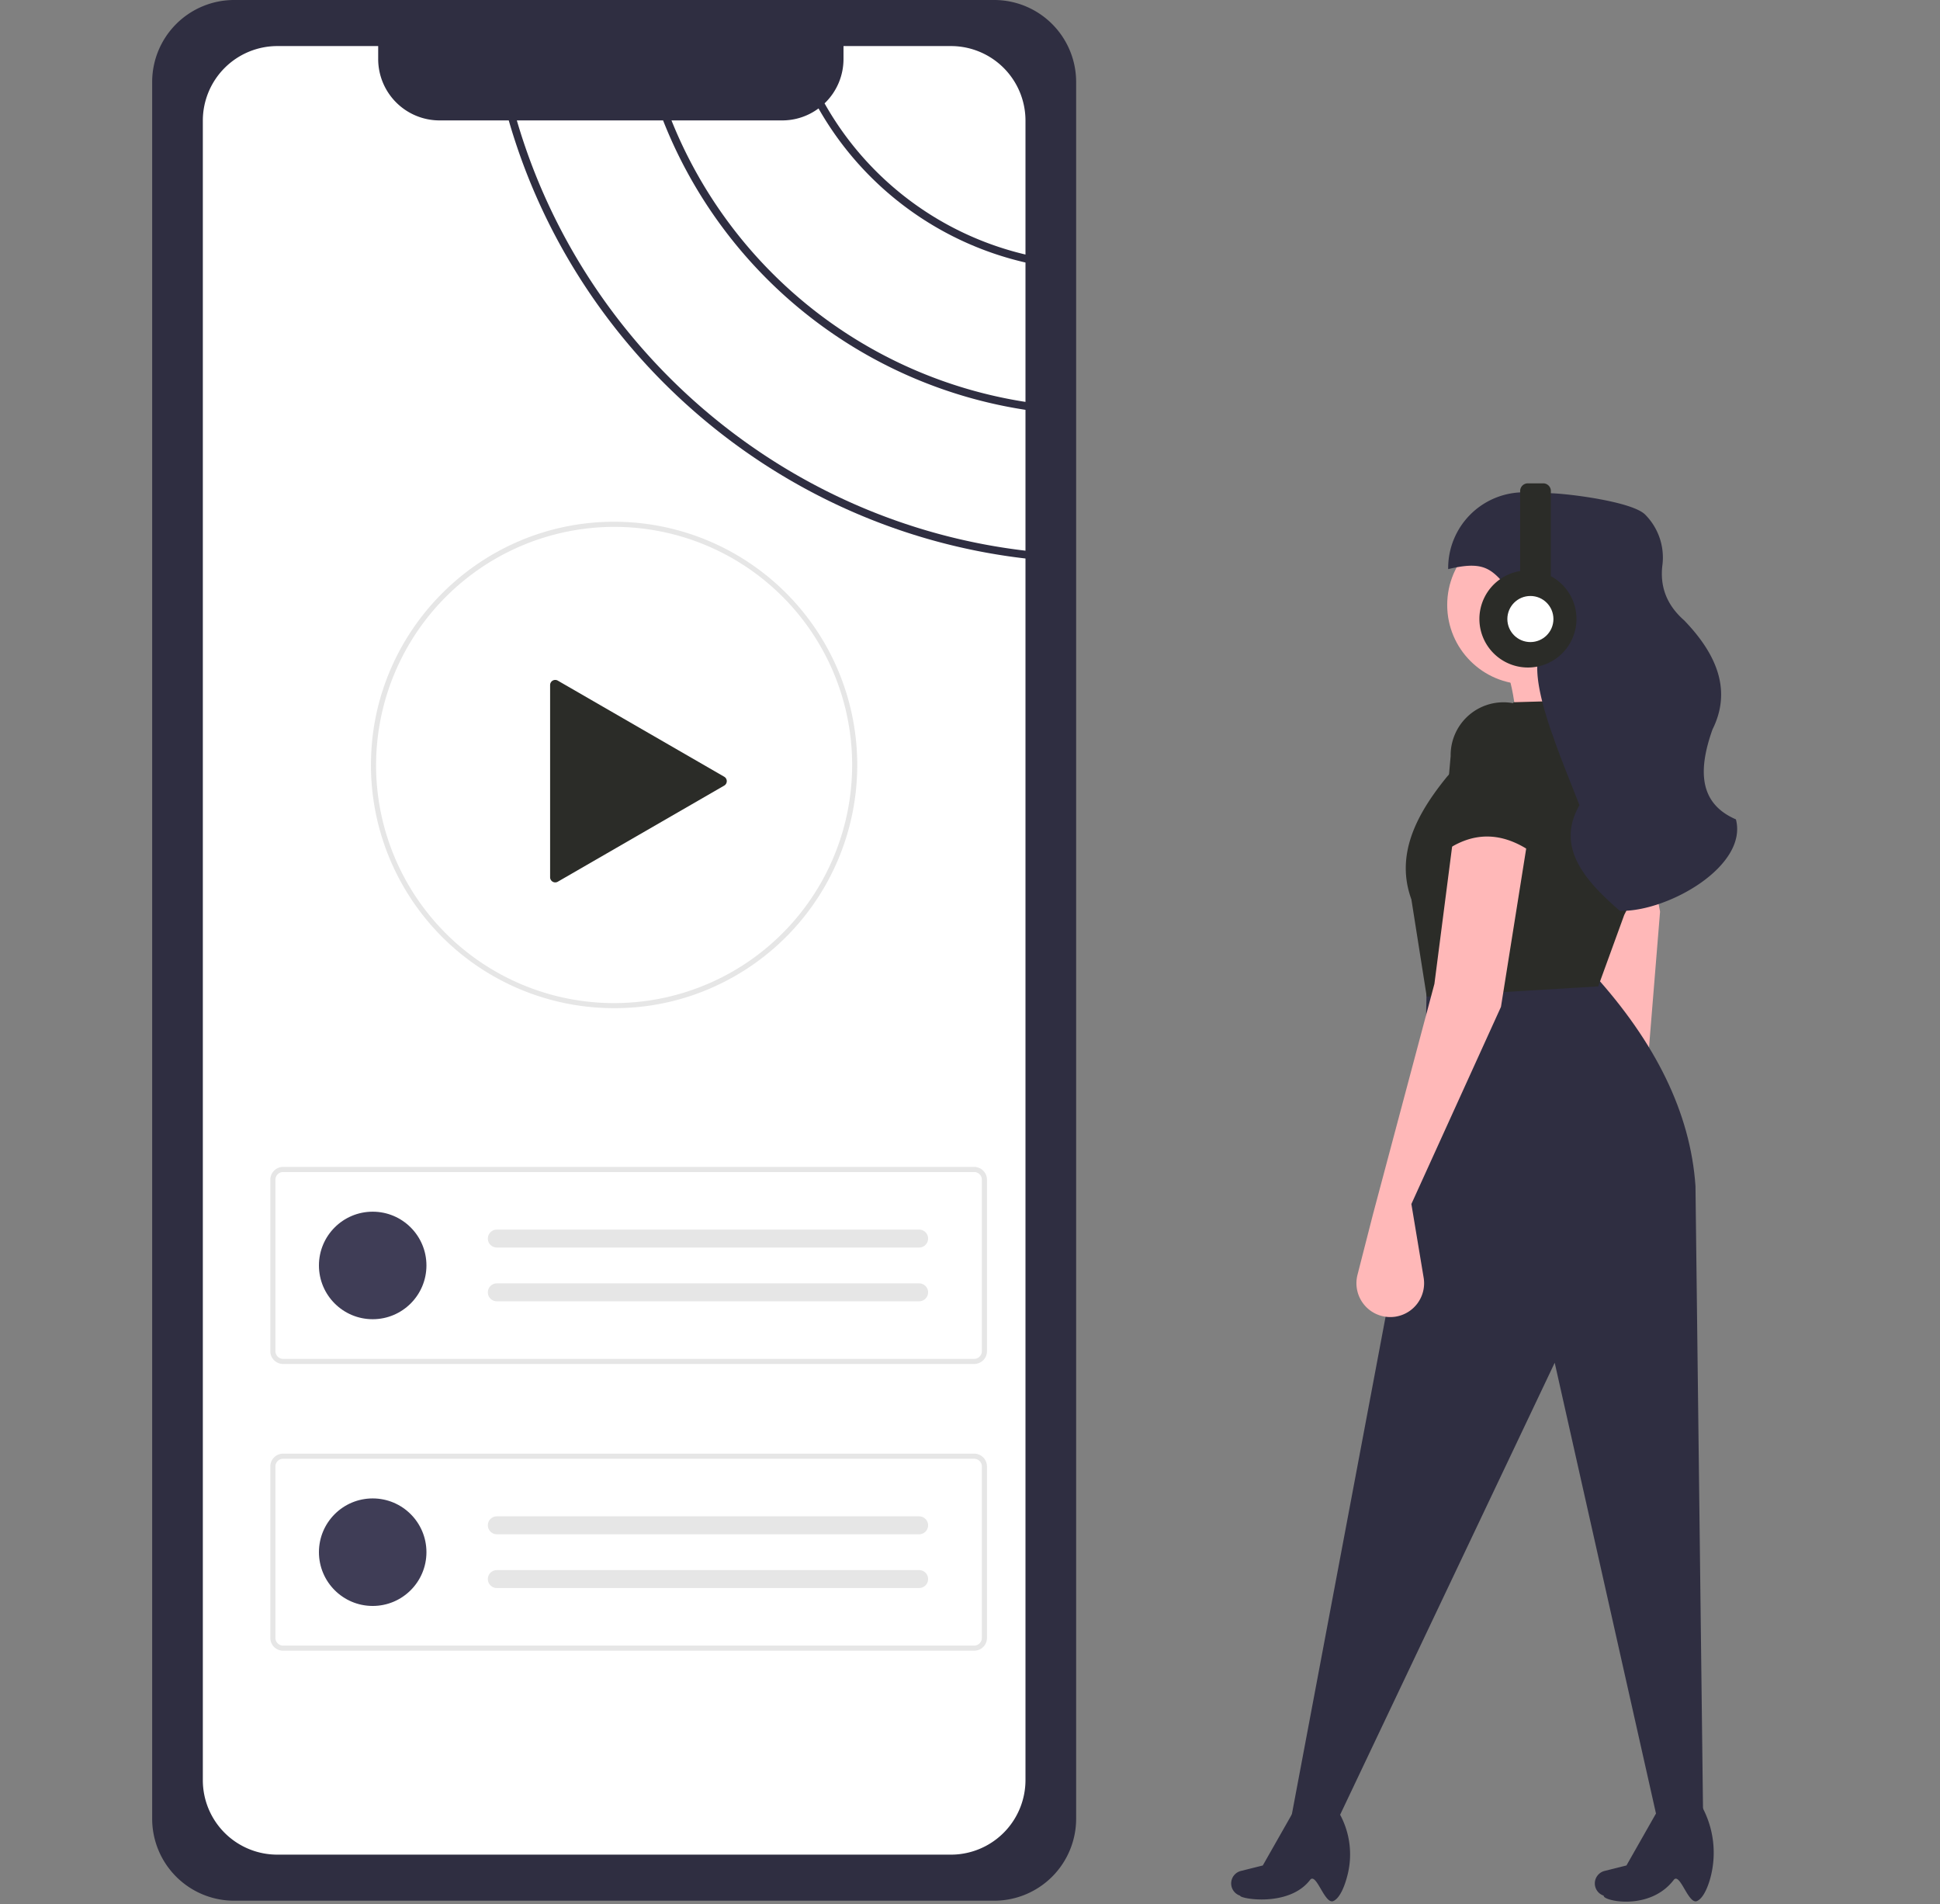 <svg data-name="Layer 1" width="757.964" height="743.732" xmlns="http://www.w3.org/2000/svg"><rect width="100%" height="100%" fill="#808080" stroke="none"/><path d="M91.453 0a32.036 32.036 0 00-32 32v678.428a32.036 32.036 0 0032 32h297a32.037 32.037 0 0032-32V32a32.036 32.036 0 00-32-32z" fill="#2f2e41"/><path d="M400.658 156.982v-54.44A125.247 125.247 0 01319.8 42.353l-.001.001a23.79 23.79 0 01-14.22 4.68H262.35a178.55 178.55 0 00138.308 109.948z" fill="#fff"/><path d="M400.658 99.422V47.124a29.121 29.121 0 00-29.13-29.13h-41.97v5.05a23.917 23.917 0 01-7.399 17.329 122.298 122.298 0 0078.5 59.049zM198.77 47.034h-27.032a23.987 23.987 0 01-23.98-23.99v-5.05h-39.38a29.128 29.128 0 00-29.13 29.13v648.2a29.08 29.08 0 0029.13 29.11h263.15a28.362 28.362 0 003.59-.22 29.146 29.146 0 0025.54-28.89V218.152c-95.709-11.09-175.458-79.38-201.889-171.118z" fill="#fff"/><path d="M259.07 47.034h-57.14c26.3 90.039 104.679 157.028 198.728 168.068v-55.02A181.668 181.668 0 01259.07 47.034z" fill="#fff"/><path d="M380.612 532.781h-270a5.006 5.006 0 01-5-5v-66.975a5.006 5.006 0 015-5h270a5.006 5.006 0 015 5v66.975a5.006 5.006 0 01-5 5zm-270-74.975a3.003 3.003 0 00-3 3v66.975a3.003 3.003 0 003 3h270a3.003 3.003 0 003-3v-66.975a3.003 3.003 0 00-3-3z" fill="#e6e6e6"/><circle cx="145.611" cy="494.293" r="21" fill="#3f3d56"/><path d="M194.111 480.293a3.5 3.5 0 100 7h165a3.5 3.5 0 000-7zm0 21a3.5 3.5 0 100 7h165a3.5 3.5 0 000-7zm186.501 143.488h-270a5.006 5.006 0 01-5-5v-66.975a5.006 5.006 0 015-5h270a5.006 5.006 0 015 5v66.975a5.006 5.006 0 01-5 5zm-270-74.975a3.003 3.003 0 00-3 3v66.975a3.003 3.003 0 003 3h270a3.003 3.003 0 003-3v-66.975a3.003 3.003 0 00-3-3z" fill="#e6e6e6"/><circle cx="145.611" cy="606.293" r="21" fill="#3f3d56"/><path d="M194.111 592.293a3.5 3.5 0 100 7h165a3.5 3.5 0 000-7zm0 21a3.5 3.5 0 100 7h165a3.5 3.5 0 000-7zm45.819-219.497a94.96 94.96 0 01-95-95c0-.198 0-.408.011-.607.291-52.025 42.903-94.393 94.988-94.393a95.015 95.015 0 0142.185 180.145 94.106 94.106 0 01-42.185 9.855zm0-188a93.198 93.198 0 00-92.99 92.456c-.011.212-.01.383-.01.544a93 93 0 00185.158 12.507 92.98 92.98 0 00-92.159-105.507z" fill="#e6e6e6"/><path d="M282.952 303.395l-65.022-37.54a2 2 0 00-3 1.732v75.081a2 2 0 003 1.732l65.022-37.54a2 2 0 000-3.465l-65.022-37.54a2 2 0 00-3 1.732v75.081a2 2 0 003 1.732l65.022-37.54a2 2 0 000-3.465z" fill="#2b2c28"/><path d="M636.43 290.296l-44 5c.6-13.515-.542-26.122-5-37l36-13c-3.226 13.459 2.832 28.81 13 45z" fill="#ffb8b8"/><path d="M641.736 440.381l14.252 25.443a13.22 13.22 0 01-5.244 18.088 13.22 13.22 0 01-19.45-10.373l-2.317-24.315-7.896-92.81-13.469-61.045 27.964-7.939 13.016 68.648z" fill="#ffb8b8"/><path d="M665.43 711.296l-18-1-40-178-85 179-18-1 52-276 1-50 65-4c24.293 26.717 38.051 54.347 40 83z" fill="#2f2e41"/><path d="M520.97 742.55c-3.408 1.555-6.683-11.417-9.135-8.22-8.236 10.738-27.41 7.37-27.324 6.13a5.025 5.025 0 01-3.168-6.549 5.025 5.025 0 013.487-3.11l8.549-2.138 13.424-23.607 13.704-.926a32.74 32.74 0 016.055 27.93c-1.244 5.075-3.163 9.381-5.592 10.49zm142.08 0c-3.407 1.555-6.682-11.416-9.135-8.22-9.488 12.365-27.963 8.098-27.324 6.13a5.025 5.025 0 01-3.167-6.549 5.025 5.025 0 013.486-3.11l8.55-2.138 13.423-23.607 14.63-1.852.37.604a37.72 37.72 0 014.042 30.844c-1.217 3.899-2.873 6.984-4.875 7.898z" fill="#2f2e41"/><circle cx="596.429" cy="236.296" r="31" fill="#ffb8b8"/><path d="M624.43 385.296l-67 4-6-38c-6.212-17.081 1.551-32.774 14-48l26-29 36-1a26.888 26.888 0 0118.295 22.248 106.43 106.43 0 01-11.132 61.826z" fill="#2b2c28"/><path d="M551.43 470.296l4.794 28.766a13.22 13.22 0 01-11.06 15.244 13.22 13.22 0 01-14.788-16.347l6.054-23.663 24-90 8-62 29 2-11 69z" fill="#ffb8b8"/><path d="M633.605 355.796h-.717c-13.522-11.717-25.273-24.852-15.783-41.296-8.048-20.427-17.021-41.64-16.479-54.764.401-9.707-2.425-19.377-8.743-26.757-8.552-9.99-10.455-14.452-26.075-10.674a29.597 29.597 0 0130.67-29.989l9.758.355c7.466.272 31.324 3.323 36.446 8.25a23.766 23.766 0 016.804 19.983c-.958 8.145 1.612 15.337 8.478 21.368 13.144 13.592 18.565 27.695 11.113 42.65-5.625 15.832-5.357 28.864 9.153 35.13 4.712 18.084-25.936 35.744-44.625 35.744z" fill="#2f2e41"/><path d="M600.43 334.296c-12.413-9.496-24.75-10.246-37-1l3.345-37.973a20.647 20.647 0 0119.661-20.98 20.647 20.647 0 0121.626 20.968z" fill="#2b2c28"/><ellipse cx="596.929" cy="242.296" rx="4" ry="7.5" fill="#ffb8b8"/><path d="M605.93 225.062v-33.266a3 3 0 00-3-3h-6a3 3 0 00-3 3v31.26a18.962 18.962 0 1012 2.006z" fill="#2b2c28"/><circle cx="597.929" cy="241.796" r="9" fill="#fff"/></svg>